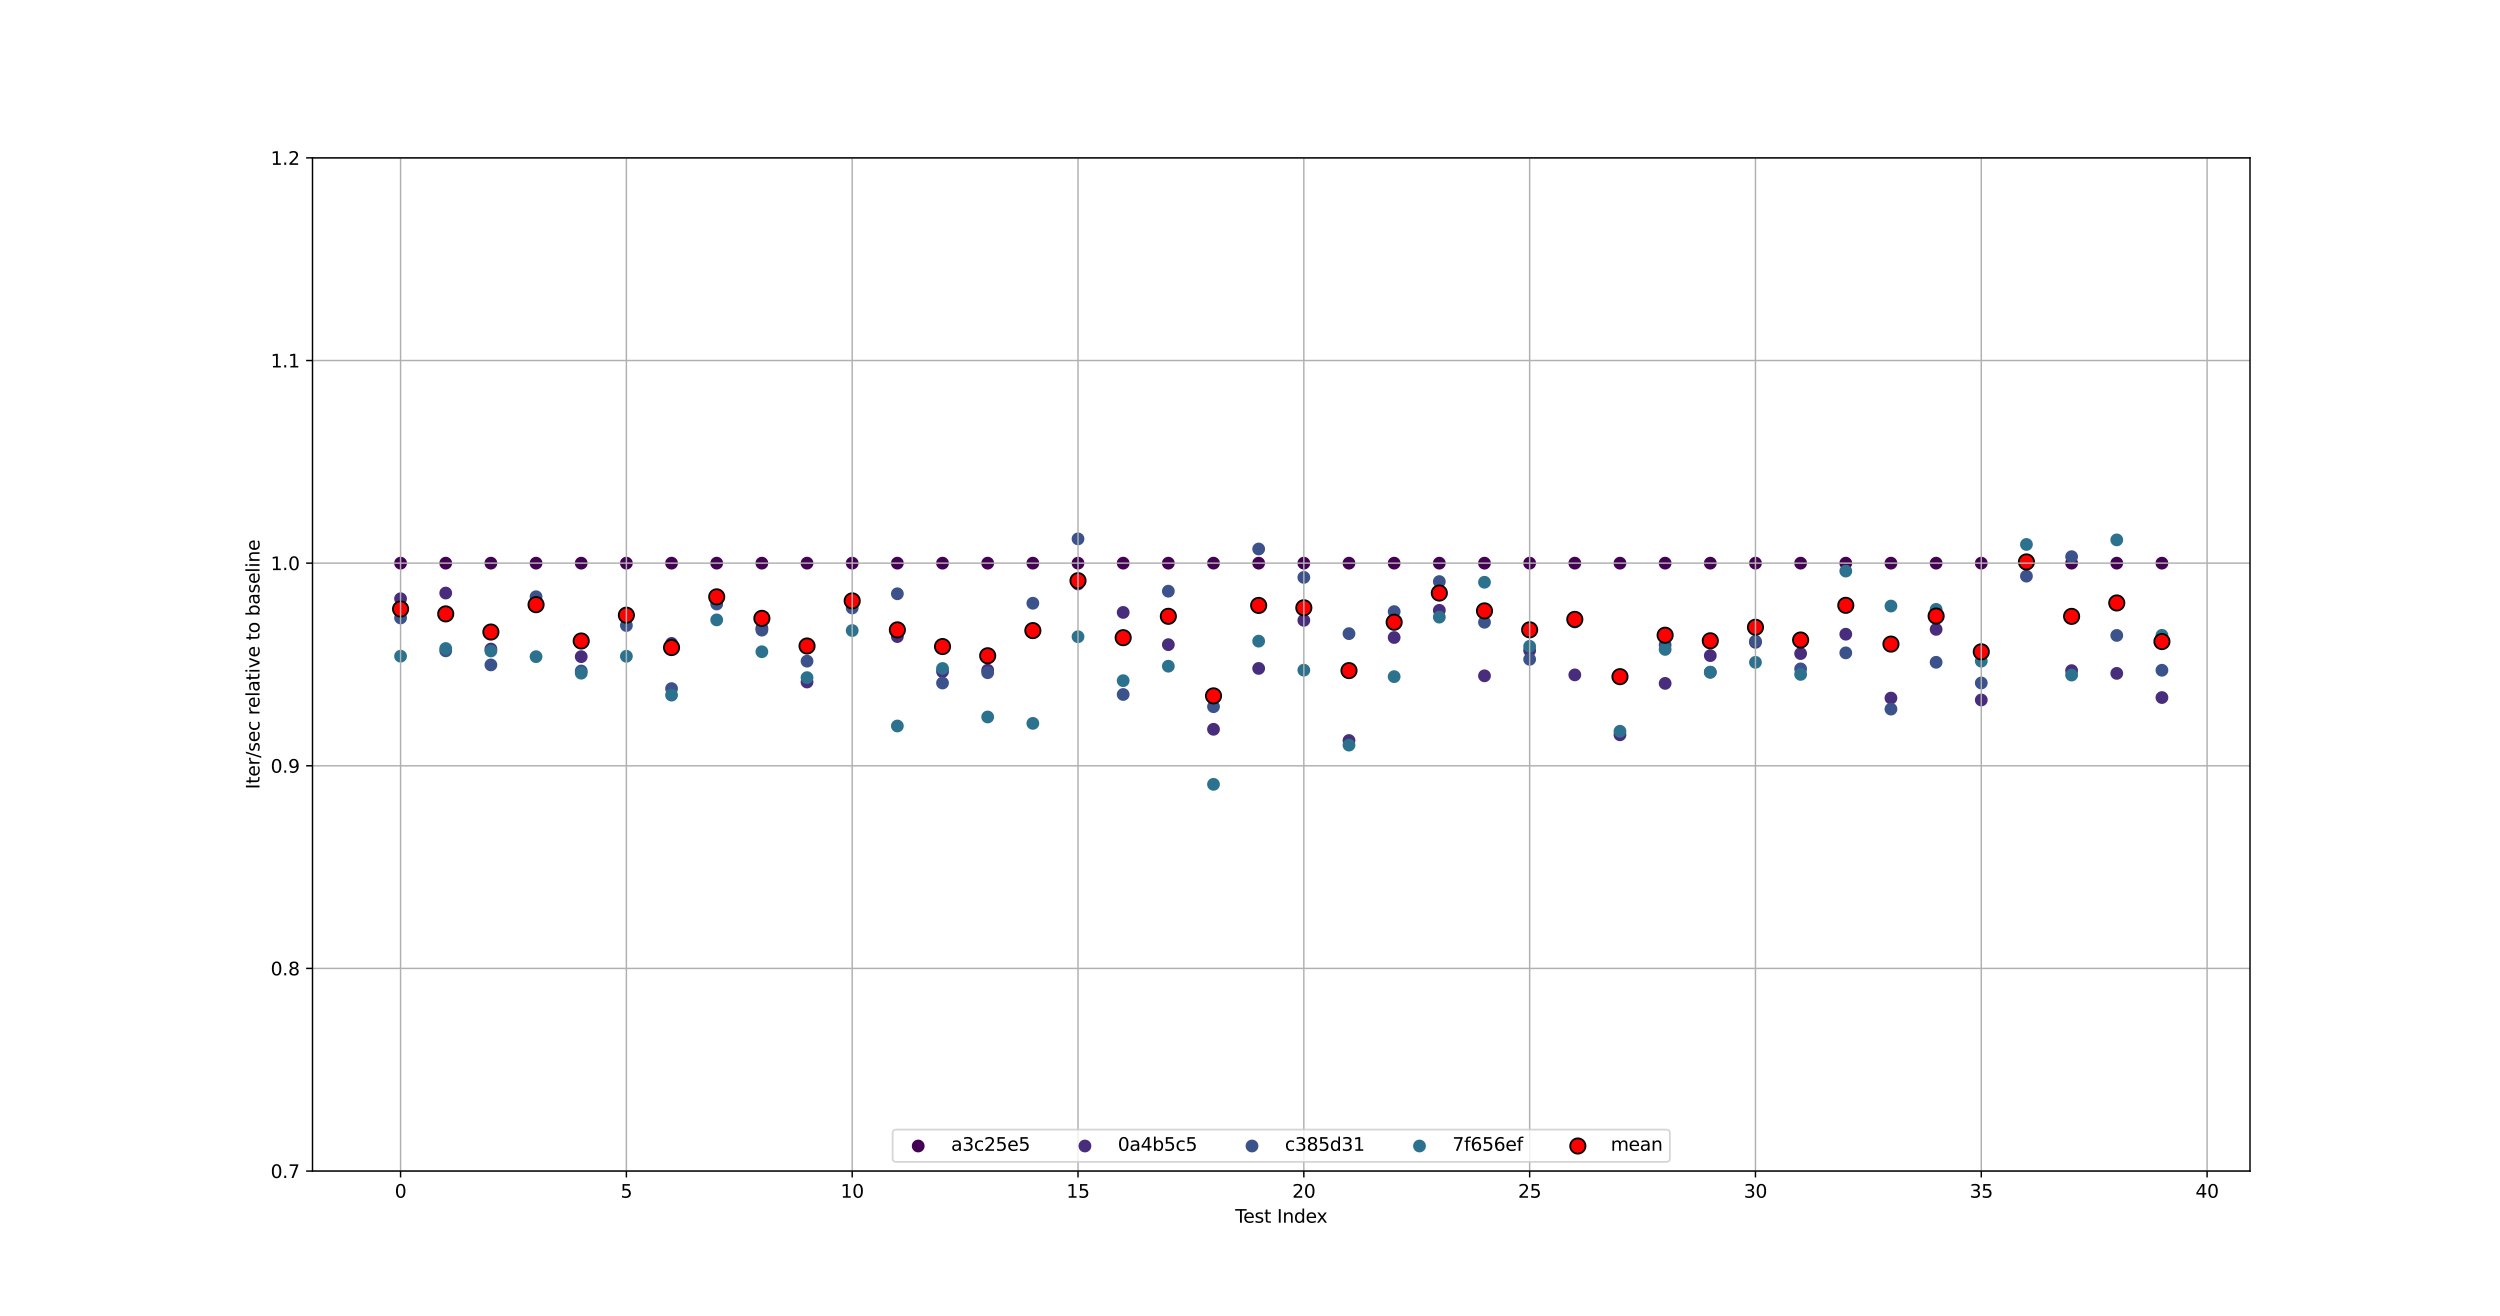 <?xml version="1.0" encoding="utf-8" standalone="no"?>
<!DOCTYPE svg PUBLIC "-//W3C//DTD SVG 1.1//EN"
  "http://www.w3.org/Graphics/SVG/1.1/DTD/svg11.dtd">
<svg xmlns:xlink="http://www.w3.org/1999/xlink" width="1368pt" height="720pt" viewBox="0 0 1368 720" xmlns="http://www.w3.org/2000/svg" version="1.1">
 <defs>
  <style type="text/css">*{stroke-linejoin: round; stroke-linecap: butt}</style>
 </defs>
 <g id="figure_1">
  <g id="patch_1">
   <path d="M 0 720 
L 1368 720 
L 1368 0 
L 0 0 
z
" style="fill: #ffffff"/>
  </g>
  <g id="axes_1">
   <g id="patch_2">
    <path d="M 171 640.8 
L 1231.2 640.8 
L 1231.2 86.4 
L 171 86.4 
z
" style="fill: #ffffff"/>
   </g>
   <g id="PathCollection_1">
    <defs>
     <path id="m6661a05d47" d="M 0 3 
C 0.796 3 1.559 2.684 2.121 2.121 
C 2.684 1.559 3 0.796 3 0 
C 3 -0.796 2.684 -1.559 2.121 -2.121 
C 1.559 -2.684 0.796 -3 0 -3 
C -0.796 -3 -1.559 -2.684 -2.121 -2.121 
C -2.684 -1.559 -3 -0.796 -3 0 
C -3 0.796 -2.684 1.559 -2.121 2.121 
C -1.559 2.684 -0.796 3 0 3 
z
" style="stroke: #440154"/>
    </defs>
    <g clip-path="url(#pf3839e6e7e)">
     <use xlink:href="#m6661a05d47" x="219.191" y="308.16" style="fill: #440154; stroke: #440154"/>
    </g>
   </g>
   <g id="PathCollection_2">
    <defs>
     <path id="md4852fca76" d="M 0 3 
C 0.796 3 1.559 2.684 2.121 2.121 
C 2.684 1.559 3 0.796 3 0 
C 3 -0.796 2.684 -1.559 2.121 -2.121 
C 1.559 -2.684 0.796 -3 0 -3 
C -0.796 -3 -1.559 -2.684 -2.121 -2.121 
C -2.684 -1.559 -3 -0.796 -3 0 
C -3 0.796 -2.684 1.559 -2.121 2.121 
C -1.559 2.684 -0.796 3 0 3 
z
" style="stroke: #472d7b"/>
    </defs>
    <g clip-path="url(#pf3839e6e7e)">
     <use xlink:href="#md4852fca76" x="219.191" y="327.631" style="fill: #472d7b; stroke: #472d7b"/>
    </g>
   </g>
   <g id="PathCollection_3">
    <defs>
     <path id="m28f5167db2" d="M 0 3 
C 0.796 3 1.559 2.684 2.121 2.121 
C 2.684 1.559 3 0.796 3 0 
C 3 -0.796 2.684 -1.559 2.121 -2.121 
C 1.559 -2.684 0.796 -3 0 -3 
C -0.796 -3 -1.559 -2.684 -2.121 -2.121 
C -2.684 -1.559 -3 -0.796 -3 0 
C -3 0.796 -2.684 1.559 -2.121 2.121 
C -1.559 2.684 -0.796 3 0 3 
z
" style="stroke: #3b528b"/>
    </defs>
    <g clip-path="url(#pf3839e6e7e)">
     <use xlink:href="#m28f5167db2" x="219.191" y="338.146" style="fill: #3b528b; stroke: #3b528b"/>
    </g>
   </g>
   <g id="PathCollection_4">
    <defs>
     <path id="mab47b4e323" d="M 0 3 
C 0.796 3 1.559 2.684 2.121 2.121 
C 2.684 1.559 3 0.796 3 0 
C 3 -0.796 2.684 -1.559 2.121 -2.121 
C 1.559 -2.684 0.796 -3 0 -3 
C -0.796 -3 -1.559 -2.684 -2.121 -2.121 
C -2.684 -1.559 -3 -0.796 -3 0 
C -3 0.796 -2.684 1.559 -2.121 2.121 
C -1.559 2.684 -0.796 3 0 3 
z
" style="stroke: #2c728e"/>
    </defs>
    <g clip-path="url(#pf3839e6e7e)">
     <use xlink:href="#mab47b4e323" x="219.191" y="359.071" style="fill: #2c728e; stroke: #2c728e"/>
    </g>
   </g>
   <g id="PathCollection_5">
    <defs>
     <path id="m27139e79e7" d="M 0 4.183 
C 1.109 4.183 2.174 3.743 2.958 2.958 
C 3.743 2.174 4.183 1.109 4.183 0 
C 4.183 -1.109 3.743 -2.174 2.958 -2.958 
C 2.174 -3.743 1.109 -4.183 0 -4.183 
C -1.109 -4.183 -2.174 -3.743 -2.958 -2.958 
C -3.743 -2.174 -4.183 -1.109 -4.183 0 
C -4.183 1.109 -3.743 2.174 -2.958 2.958 
C -2.174 3.743 -1.109 4.183 0 4.183 
z
" style="stroke: #000000"/>
    </defs>
    <g clip-path="url(#pf3839e6e7e)">
     <use xlink:href="#m27139e79e7" x="219.191" y="333.252" style="fill: #ff0000; stroke: #000000"/>
    </g>
   </g>
   <g id="PathCollection_6">
    <g clip-path="url(#pf3839e6e7e)">
     <use xlink:href="#m6661a05d47" x="243.904" y="308.16" style="fill: #440154; stroke: #440154"/>
    </g>
   </g>
   <g id="PathCollection_7">
    <g clip-path="url(#pf3839e6e7e)">
     <use xlink:href="#md4852fca76" x="243.904" y="324.518" style="fill: #472d7b; stroke: #472d7b"/>
    </g>
   </g>
   <g id="PathCollection_8">
    <g clip-path="url(#pf3839e6e7e)">
     <use xlink:href="#m28f5167db2" x="243.904" y="356.144" style="fill: #3b528b; stroke: #3b528b"/>
    </g>
   </g>
   <g id="PathCollection_9">
    <g clip-path="url(#pf3839e6e7e)">
     <use xlink:href="#mab47b4e323" x="243.904" y="354.864" style="fill: #2c728e; stroke: #2c728e"/>
    </g>
   </g>
   <g id="PathCollection_10">
    <g clip-path="url(#pf3839e6e7e)">
     <use xlink:href="#m27139e79e7" x="243.904" y="335.921" style="fill: #ff0000; stroke: #000000"/>
    </g>
   </g>
   <g id="PathCollection_11">
    <g clip-path="url(#pf3839e6e7e)">
     <use xlink:href="#m6661a05d47" x="268.617" y="308.16" style="fill: #440154; stroke: #440154"/>
    </g>
   </g>
   <g id="PathCollection_12">
    <g clip-path="url(#pf3839e6e7e)">
     <use xlink:href="#md4852fca76" x="268.617" y="355.158" style="fill: #472d7b; stroke: #472d7b"/>
    </g>
   </g>
   <g id="PathCollection_13">
    <g clip-path="url(#pf3839e6e7e)">
     <use xlink:href="#m28f5167db2" x="268.617" y="363.835" style="fill: #3b528b; stroke: #3b528b"/>
    </g>
   </g>
   <g id="PathCollection_14">
    <g clip-path="url(#pf3839e6e7e)">
     <use xlink:href="#mab47b4e323" x="268.617" y="356.225" style="fill: #2c728e; stroke: #2c728e"/>
    </g>
   </g>
   <g id="PathCollection_15">
    <g clip-path="url(#pf3839e6e7e)">
     <use xlink:href="#m27139e79e7" x="268.617" y="345.844" style="fill: #ff0000; stroke: #000000"/>
    </g>
   </g>
   <g id="PathCollection_16">
    <g clip-path="url(#pf3839e6e7e)">
     <use xlink:href="#m6661a05d47" x="293.331" y="308.16" style="fill: #440154; stroke: #440154"/>
    </g>
   </g>
   <g id="PathCollection_17">
    <g clip-path="url(#pf3839e6e7e)">
     <use xlink:href="#md4852fca76" x="293.331" y="329.508" style="fill: #472d7b; stroke: #472d7b"/>
    </g>
   </g>
   <g id="PathCollection_18">
    <g clip-path="url(#pf3839e6e7e)">
     <use xlink:href="#m28f5167db2" x="293.331" y="326.53" style="fill: #3b528b; stroke: #3b528b"/>
    </g>
   </g>
   <g id="PathCollection_19">
    <g clip-path="url(#pf3839e6e7e)">
     <use xlink:href="#mab47b4e323" x="293.331" y="359.324" style="fill: #2c728e; stroke: #2c728e"/>
    </g>
   </g>
   <g id="PathCollection_20">
    <g clip-path="url(#pf3839e6e7e)">
     <use xlink:href="#m27139e79e7" x="293.331" y="330.88" style="fill: #ff0000; stroke: #000000"/>
    </g>
   </g>
   <g id="PathCollection_21">
    <g clip-path="url(#pf3839e6e7e)">
     <use xlink:href="#m6661a05d47" x="318.044" y="308.16" style="fill: #440154; stroke: #440154"/>
    </g>
   </g>
   <g id="PathCollection_22">
    <g clip-path="url(#pf3839e6e7e)">
     <use xlink:href="#md4852fca76" x="318.044" y="359.321" style="fill: #472d7b; stroke: #472d7b"/>
    </g>
   </g>
   <g id="PathCollection_23">
    <g clip-path="url(#pf3839e6e7e)">
     <use xlink:href="#m28f5167db2" x="318.044" y="367.163" style="fill: #3b528b; stroke: #3b528b"/>
    </g>
   </g>
   <g id="PathCollection_24">
    <g clip-path="url(#pf3839e6e7e)">
     <use xlink:href="#mab47b4e323" x="318.044" y="368.364" style="fill: #2c728e; stroke: #2c728e"/>
    </g>
   </g>
   <g id="PathCollection_25">
    <g clip-path="url(#pf3839e6e7e)">
     <use xlink:href="#m27139e79e7" x="318.044" y="350.752" style="fill: #ff0000; stroke: #000000"/>
    </g>
   </g>
   <g id="PathCollection_26">
    <g clip-path="url(#pf3839e6e7e)">
     <use xlink:href="#m6661a05d47" x="342.757" y="308.16" style="fill: #440154; stroke: #440154"/>
    </g>
   </g>
   <g id="PathCollection_27">
    <g clip-path="url(#pf3839e6e7e)">
     <use xlink:href="#md4852fca76" x="342.757" y="336.953" style="fill: #472d7b; stroke: #472d7b"/>
    </g>
   </g>
   <g id="PathCollection_28">
    <g clip-path="url(#pf3839e6e7e)">
     <use xlink:href="#m28f5167db2" x="342.757" y="342.282" style="fill: #3b528b; stroke: #3b528b"/>
    </g>
   </g>
   <g id="PathCollection_29">
    <g clip-path="url(#pf3839e6e7e)">
     <use xlink:href="#mab47b4e323" x="342.757" y="359.111" style="fill: #2c728e; stroke: #2c728e"/>
    </g>
   </g>
   <g id="PathCollection_30">
    <g clip-path="url(#pf3839e6e7e)">
     <use xlink:href="#m27139e79e7" x="342.757" y="336.626" style="fill: #ff0000; stroke: #000000"/>
    </g>
   </g>
   <g id="PathCollection_31">
    <g clip-path="url(#pf3839e6e7e)">
     <use xlink:href="#m6661a05d47" x="367.471" y="308.16" style="fill: #440154; stroke: #440154"/>
    </g>
   </g>
   <g id="PathCollection_32">
    <g clip-path="url(#pf3839e6e7e)">
     <use xlink:href="#md4852fca76" x="367.471" y="352.074" style="fill: #472d7b; stroke: #472d7b"/>
    </g>
   </g>
   <g id="PathCollection_33">
    <g clip-path="url(#pf3839e6e7e)">
     <use xlink:href="#m28f5167db2" x="367.471" y="376.796" style="fill: #3b528b; stroke: #3b528b"/>
    </g>
   </g>
   <g id="PathCollection_34">
    <g clip-path="url(#pf3839e6e7e)">
     <use xlink:href="#mab47b4e323" x="367.471" y="380.367" style="fill: #2c728e; stroke: #2c728e"/>
    </g>
   </g>
   <g id="PathCollection_35">
    <g clip-path="url(#pf3839e6e7e)">
     <use xlink:href="#m27139e79e7" x="367.471" y="354.349" style="fill: #ff0000; stroke: #000000"/>
    </g>
   </g>
   <g id="PathCollection_36">
    <g clip-path="url(#pf3839e6e7e)">
     <use xlink:href="#m6661a05d47" x="392.184" y="308.16" style="fill: #440154; stroke: #440154"/>
    </g>
   </g>
   <g id="PathCollection_37">
    <g clip-path="url(#pf3839e6e7e)">
     <use xlink:href="#md4852fca76" x="392.184" y="328.508" style="fill: #472d7b; stroke: #472d7b"/>
    </g>
   </g>
   <g id="PathCollection_38">
    <g clip-path="url(#pf3839e6e7e)">
     <use xlink:href="#m28f5167db2" x="392.184" y="330.516" style="fill: #3b528b; stroke: #3b528b"/>
    </g>
   </g>
   <g id="PathCollection_39">
    <g clip-path="url(#pf3839e6e7e)">
     <use xlink:href="#mab47b4e323" x="392.184" y="339.202" style="fill: #2c728e; stroke: #2c728e"/>
    </g>
   </g>
   <g id="PathCollection_40">
    <g clip-path="url(#pf3839e6e7e)">
     <use xlink:href="#m27139e79e7" x="392.184" y="326.597" style="fill: #ff0000; stroke: #000000"/>
    </g>
   </g>
   <g id="PathCollection_41">
    <g clip-path="url(#pf3839e6e7e)">
     <use xlink:href="#m6661a05d47" x="416.897" y="308.16" style="fill: #440154; stroke: #440154"/>
    </g>
   </g>
   <g id="PathCollection_42">
    <g clip-path="url(#pf3839e6e7e)">
     <use xlink:href="#md4852fca76" x="416.897" y="343.837" style="fill: #472d7b; stroke: #472d7b"/>
    </g>
   </g>
   <g id="PathCollection_43">
    <g clip-path="url(#pf3839e6e7e)">
     <use xlink:href="#m28f5167db2" x="416.897" y="344.821" style="fill: #3b528b; stroke: #3b528b"/>
    </g>
   </g>
   <g id="PathCollection_44">
    <g clip-path="url(#pf3839e6e7e)">
     <use xlink:href="#mab47b4e323" x="416.897" y="356.629" style="fill: #2c728e; stroke: #2c728e"/>
    </g>
   </g>
   <g id="PathCollection_45">
    <g clip-path="url(#pf3839e6e7e)">
     <use xlink:href="#m27139e79e7" x="416.897" y="338.362" style="fill: #ff0000; stroke: #000000"/>
    </g>
   </g>
   <g id="PathCollection_46">
    <g clip-path="url(#pf3839e6e7e)">
     <use xlink:href="#m6661a05d47" x="441.61" y="308.16" style="fill: #440154; stroke: #440154"/>
    </g>
   </g>
   <g id="PathCollection_47">
    <g clip-path="url(#pf3839e6e7e)">
     <use xlink:href="#md4852fca76" x="441.61" y="373.201" style="fill: #472d7b; stroke: #472d7b"/>
    </g>
   </g>
   <g id="PathCollection_48">
    <g clip-path="url(#pf3839e6e7e)">
     <use xlink:href="#m28f5167db2" x="441.61" y="361.795" style="fill: #3b528b; stroke: #3b528b"/>
    </g>
   </g>
   <g id="PathCollection_49">
    <g clip-path="url(#pf3839e6e7e)">
     <use xlink:href="#mab47b4e323" x="441.61" y="370.8" style="fill: #2c728e; stroke: #2c728e"/>
    </g>
   </g>
   <g id="PathCollection_50">
    <g clip-path="url(#pf3839e6e7e)">
     <use xlink:href="#m27139e79e7" x="441.61" y="353.489" style="fill: #ff0000; stroke: #000000"/>
    </g>
   </g>
   <g id="PathCollection_51">
    <g clip-path="url(#pf3839e6e7e)">
     <use xlink:href="#m6661a05d47" x="466.324" y="308.16" style="fill: #440154; stroke: #440154"/>
    </g>
   </g>
   <g id="PathCollection_52">
    <g clip-path="url(#pf3839e6e7e)">
     <use xlink:href="#md4852fca76" x="466.324" y="329.308" style="fill: #472d7b; stroke: #472d7b"/>
    </g>
   </g>
   <g id="PathCollection_53">
    <g clip-path="url(#pf3839e6e7e)">
     <use xlink:href="#m28f5167db2" x="466.324" y="332.69" style="fill: #3b528b; stroke: #3b528b"/>
    </g>
   </g>
   <g id="PathCollection_54">
    <g clip-path="url(#pf3839e6e7e)">
     <use xlink:href="#mab47b4e323" x="466.324" y="345.031" style="fill: #2c728e; stroke: #2c728e"/>
    </g>
   </g>
   <g id="PathCollection_55">
    <g clip-path="url(#pf3839e6e7e)">
     <use xlink:href="#m27139e79e7" x="466.324" y="328.797" style="fill: #ff0000; stroke: #000000"/>
    </g>
   </g>
   <g id="PathCollection_56">
    <g clip-path="url(#pf3839e6e7e)">
     <use xlink:href="#m6661a05d47" x="491.037" y="308.16" style="fill: #440154; stroke: #440154"/>
    </g>
   </g>
   <g id="PathCollection_57">
    <g clip-path="url(#pf3839e6e7e)">
     <use xlink:href="#md4852fca76" x="491.037" y="348.338" style="fill: #472d7b; stroke: #472d7b"/>
    </g>
   </g>
   <g id="PathCollection_58">
    <g clip-path="url(#pf3839e6e7e)">
     <use xlink:href="#m28f5167db2" x="491.037" y="324.912" style="fill: #3b528b; stroke: #3b528b"/>
    </g>
   </g>
   <g id="PathCollection_59">
    <g clip-path="url(#pf3839e6e7e)">
     <use xlink:href="#mab47b4e323" x="491.037" y="397.262" style="fill: #2c728e; stroke: #2c728e"/>
    </g>
   </g>
   <g id="PathCollection_60">
    <g clip-path="url(#pf3839e6e7e)">
     <use xlink:href="#m27139e79e7" x="491.037" y="344.668" style="fill: #ff0000; stroke: #000000"/>
    </g>
   </g>
   <g id="PathCollection_61">
    <g clip-path="url(#pf3839e6e7e)">
     <use xlink:href="#m6661a05d47" x="515.75" y="308.16" style="fill: #440154; stroke: #440154"/>
    </g>
   </g>
   <g id="PathCollection_62">
    <g clip-path="url(#pf3839e6e7e)">
     <use xlink:href="#md4852fca76" x="515.75" y="367.482" style="fill: #472d7b; stroke: #472d7b"/>
    </g>
   </g>
   <g id="PathCollection_63">
    <g clip-path="url(#pf3839e6e7e)">
     <use xlink:href="#m28f5167db2" x="515.75" y="373.748" style="fill: #3b528b; stroke: #3b528b"/>
    </g>
   </g>
   <g id="PathCollection_64">
    <g clip-path="url(#pf3839e6e7e)">
     <use xlink:href="#mab47b4e323" x="515.75" y="365.788" style="fill: #2c728e; stroke: #2c728e"/>
    </g>
   </g>
   <g id="PathCollection_65">
    <g clip-path="url(#pf3839e6e7e)">
     <use xlink:href="#m27139e79e7" x="515.75" y="353.795" style="fill: #ff0000; stroke: #000000"/>
    </g>
   </g>
   <g id="PathCollection_66">
    <g clip-path="url(#pf3839e6e7e)">
     <use xlink:href="#m6661a05d47" x="540.464" y="308.16" style="fill: #440154; stroke: #440154"/>
    </g>
   </g>
   <g id="PathCollection_67">
    <g clip-path="url(#pf3839e6e7e)">
     <use xlink:href="#md4852fca76" x="540.464" y="366.73" style="fill: #472d7b; stroke: #472d7b"/>
    </g>
   </g>
   <g id="PathCollection_68">
    <g clip-path="url(#pf3839e6e7e)">
     <use xlink:href="#m28f5167db2" x="540.464" y="368.109" style="fill: #3b528b; stroke: #3b528b"/>
    </g>
   </g>
   <g id="PathCollection_69">
    <g clip-path="url(#pf3839e6e7e)">
     <use xlink:href="#mab47b4e323" x="540.464" y="392.329" style="fill: #2c728e; stroke: #2c728e"/>
    </g>
   </g>
   <g id="PathCollection_70">
    <g clip-path="url(#pf3839e6e7e)">
     <use xlink:href="#m27139e79e7" x="540.464" y="358.832" style="fill: #ff0000; stroke: #000000"/>
    </g>
   </g>
   <g id="PathCollection_71">
    <g clip-path="url(#pf3839e6e7e)">
     <use xlink:href="#m6661a05d47" x="565.177" y="308.16" style="fill: #440154; stroke: #440154"/>
    </g>
   </g>
   <g id="PathCollection_72">
    <g clip-path="url(#pf3839e6e7e)">
     <use xlink:href="#md4852fca76" x="565.177" y="346.145" style="fill: #472d7b; stroke: #472d7b"/>
    </g>
   </g>
   <g id="PathCollection_73">
    <g clip-path="url(#pf3839e6e7e)">
     <use xlink:href="#m28f5167db2" x="565.177" y="330.088" style="fill: #3b528b; stroke: #3b528b"/>
    </g>
   </g>
   <g id="PathCollection_74">
    <g clip-path="url(#pf3839e6e7e)">
     <use xlink:href="#mab47b4e323" x="565.177" y="395.83" style="fill: #2c728e; stroke: #2c728e"/>
    </g>
   </g>
   <g id="PathCollection_75">
    <g clip-path="url(#pf3839e6e7e)">
     <use xlink:href="#m27139e79e7" x="565.177" y="345.056" style="fill: #ff0000; stroke: #000000"/>
    </g>
   </g>
   <g id="PathCollection_76">
    <g clip-path="url(#pf3839e6e7e)">
     <use xlink:href="#m6661a05d47" x="589.89" y="308.16" style="fill: #440154; stroke: #440154"/>
    </g>
   </g>
   <g id="PathCollection_77">
    <g clip-path="url(#pf3839e6e7e)">
     <use xlink:href="#md4852fca76" x="589.89" y="319.575" style="fill: #472d7b; stroke: #472d7b"/>
    </g>
   </g>
   <g id="PathCollection_78">
    <g clip-path="url(#pf3839e6e7e)">
     <use xlink:href="#m28f5167db2" x="589.89" y="294.875" style="fill: #3b528b; stroke: #3b528b"/>
    </g>
   </g>
   <g id="PathCollection_79">
    <g clip-path="url(#pf3839e6e7e)">
     <use xlink:href="#mab47b4e323" x="589.89" y="348.408" style="fill: #2c728e; stroke: #2c728e"/>
    </g>
   </g>
   <g id="PathCollection_80">
    <g clip-path="url(#pf3839e6e7e)">
     <use xlink:href="#m27139e79e7" x="589.89" y="317.755" style="fill: #ff0000; stroke: #000000"/>
    </g>
   </g>
   <g id="PathCollection_81">
    <g clip-path="url(#pf3839e6e7e)">
     <use xlink:href="#m6661a05d47" x="614.603" y="308.16" style="fill: #440154; stroke: #440154"/>
    </g>
   </g>
   <g id="PathCollection_82">
    <g clip-path="url(#pf3839e6e7e)">
     <use xlink:href="#md4852fca76" x="614.603" y="335.116" style="fill: #472d7b; stroke: #472d7b"/>
    </g>
   </g>
   <g id="PathCollection_83">
    <g clip-path="url(#pf3839e6e7e)">
     <use xlink:href="#m28f5167db2" x="614.603" y="380.02" style="fill: #3b528b; stroke: #3b528b"/>
    </g>
   </g>
   <g id="PathCollection_84">
    <g clip-path="url(#pf3839e6e7e)">
     <use xlink:href="#mab47b4e323" x="614.603" y="372.462" style="fill: #2c728e; stroke: #2c728e"/>
    </g>
   </g>
   <g id="PathCollection_85">
    <g clip-path="url(#pf3839e6e7e)">
     <use xlink:href="#m27139e79e7" x="614.603" y="348.939" style="fill: #ff0000; stroke: #000000"/>
    </g>
   </g>
   <g id="PathCollection_86">
    <g clip-path="url(#pf3839e6e7e)">
     <use xlink:href="#m6661a05d47" x="639.317" y="308.16" style="fill: #440154; stroke: #440154"/>
    </g>
   </g>
   <g id="PathCollection_87">
    <g clip-path="url(#pf3839e6e7e)">
     <use xlink:href="#md4852fca76" x="639.317" y="352.756" style="fill: #472d7b; stroke: #472d7b"/>
    </g>
   </g>
   <g id="PathCollection_88">
    <g clip-path="url(#pf3839e6e7e)">
     <use xlink:href="#m28f5167db2" x="639.317" y="323.492" style="fill: #3b528b; stroke: #3b528b"/>
    </g>
   </g>
   <g id="PathCollection_89">
    <g clip-path="url(#pf3839e6e7e)">
     <use xlink:href="#mab47b4e323" x="639.317" y="364.547" style="fill: #2c728e; stroke: #2c728e"/>
    </g>
   </g>
   <g id="PathCollection_90">
    <g clip-path="url(#pf3839e6e7e)">
     <use xlink:href="#m27139e79e7" x="639.317" y="337.239" style="fill: #ff0000; stroke: #000000"/>
    </g>
   </g>
   <g id="PathCollection_91">
    <g clip-path="url(#pf3839e6e7e)">
     <use xlink:href="#m6661a05d47" x="664.03" y="308.16" style="fill: #440154; stroke: #440154"/>
    </g>
   </g>
   <g id="PathCollection_92">
    <g clip-path="url(#pf3839e6e7e)">
     <use xlink:href="#md4852fca76" x="664.03" y="399.068" style="fill: #472d7b; stroke: #472d7b"/>
    </g>
   </g>
   <g id="PathCollection_93">
    <g clip-path="url(#pf3839e6e7e)">
     <use xlink:href="#m28f5167db2" x="664.03" y="386.708" style="fill: #3b528b; stroke: #3b528b"/>
    </g>
   </g>
   <g id="PathCollection_94">
    <g clip-path="url(#pf3839e6e7e)">
     <use xlink:href="#mab47b4e323" x="664.03" y="429.189" style="fill: #2c728e; stroke: #2c728e"/>
    </g>
   </g>
   <g id="PathCollection_95">
    <g clip-path="url(#pf3839e6e7e)">
     <use xlink:href="#m27139e79e7" x="664.03" y="380.781" style="fill: #ff0000; stroke: #000000"/>
    </g>
   </g>
   <g id="PathCollection_96">
    <g clip-path="url(#pf3839e6e7e)">
     <use xlink:href="#m6661a05d47" x="688.743" y="308.16" style="fill: #440154; stroke: #440154"/>
    </g>
   </g>
   <g id="PathCollection_97">
    <g clip-path="url(#pf3839e6e7e)">
     <use xlink:href="#md4852fca76" x="688.743" y="365.761" style="fill: #472d7b; stroke: #472d7b"/>
    </g>
   </g>
   <g id="PathCollection_98">
    <g clip-path="url(#pf3839e6e7e)">
     <use xlink:href="#m28f5167db2" x="688.743" y="300.416" style="fill: #3b528b; stroke: #3b528b"/>
    </g>
   </g>
   <g id="PathCollection_99">
    <g clip-path="url(#pf3839e6e7e)">
     <use xlink:href="#mab47b4e323" x="688.743" y="350.836" style="fill: #2c728e; stroke: #2c728e"/>
    </g>
   </g>
   <g id="PathCollection_100">
    <g clip-path="url(#pf3839e6e7e)">
     <use xlink:href="#m27139e79e7" x="688.743" y="331.294" style="fill: #ff0000; stroke: #000000"/>
    </g>
   </g>
   <g id="PathCollection_101">
    <g clip-path="url(#pf3839e6e7e)">
     <use xlink:href="#m6661a05d47" x="713.457" y="308.16" style="fill: #440154; stroke: #440154"/>
    </g>
   </g>
   <g id="PathCollection_102">
    <g clip-path="url(#pf3839e6e7e)">
     <use xlink:href="#md4852fca76" x="713.457" y="339.451" style="fill: #472d7b; stroke: #472d7b"/>
    </g>
   </g>
   <g id="PathCollection_103">
    <g clip-path="url(#pf3839e6e7e)">
     <use xlink:href="#m28f5167db2" x="713.457" y="315.951" style="fill: #3b528b; stroke: #3b528b"/>
    </g>
   </g>
   <g id="PathCollection_104">
    <g clip-path="url(#pf3839e6e7e)">
     <use xlink:href="#mab47b4e323" x="713.457" y="366.712" style="fill: #2c728e; stroke: #2c728e"/>
    </g>
   </g>
   <g id="PathCollection_105">
    <g clip-path="url(#pf3839e6e7e)">
     <use xlink:href="#m27139e79e7" x="713.457" y="332.569" style="fill: #ff0000; stroke: #000000"/>
    </g>
   </g>
   <g id="PathCollection_106">
    <g clip-path="url(#pf3839e6e7e)">
     <use xlink:href="#m6661a05d47" x="738.17" y="308.16" style="fill: #440154; stroke: #440154"/>
    </g>
   </g>
   <g id="PathCollection_107">
    <g clip-path="url(#pf3839e6e7e)">
     <use xlink:href="#md4852fca76" x="738.17" y="405.208" style="fill: #472d7b; stroke: #472d7b"/>
    </g>
   </g>
   <g id="PathCollection_108">
    <g clip-path="url(#pf3839e6e7e)">
     <use xlink:href="#m28f5167db2" x="738.17" y="346.725" style="fill: #3b528b; stroke: #3b528b"/>
    </g>
   </g>
   <g id="PathCollection_109">
    <g clip-path="url(#pf3839e6e7e)">
     <use xlink:href="#mab47b4e323" x="738.17" y="407.727" style="fill: #2c728e; stroke: #2c728e"/>
    </g>
   </g>
   <g id="PathCollection_110">
    <g clip-path="url(#pf3839e6e7e)">
     <use xlink:href="#m27139e79e7" x="738.17" y="366.955" style="fill: #ff0000; stroke: #000000"/>
    </g>
   </g>
   <g id="PathCollection_111">
    <g clip-path="url(#pf3839e6e7e)">
     <use xlink:href="#m6661a05d47" x="762.883" y="308.16" style="fill: #440154; stroke: #440154"/>
    </g>
   </g>
   <g id="PathCollection_112">
    <g clip-path="url(#pf3839e6e7e)">
     <use xlink:href="#md4852fca76" x="762.883" y="348.845" style="fill: #472d7b; stroke: #472d7b"/>
    </g>
   </g>
   <g id="PathCollection_113">
    <g clip-path="url(#pf3839e6e7e)">
     <use xlink:href="#m28f5167db2" x="762.883" y="334.665" style="fill: #3b528b; stroke: #3b528b"/>
    </g>
   </g>
   <g id="PathCollection_114">
    <g clip-path="url(#pf3839e6e7e)">
     <use xlink:href="#mab47b4e323" x="762.883" y="370.256" style="fill: #2c728e; stroke: #2c728e"/>
    </g>
   </g>
   <g id="PathCollection_115">
    <g clip-path="url(#pf3839e6e7e)">
     <use xlink:href="#m27139e79e7" x="762.883" y="340.482" style="fill: #ff0000; stroke: #000000"/>
    </g>
   </g>
   <g id="PathCollection_116">
    <g clip-path="url(#pf3839e6e7e)">
     <use xlink:href="#m6661a05d47" x="787.597" y="308.16" style="fill: #440154; stroke: #440154"/>
    </g>
   </g>
   <g id="PathCollection_117">
    <g clip-path="url(#pf3839e6e7e)">
     <use xlink:href="#md4852fca76" x="787.597" y="333.974" style="fill: #472d7b; stroke: #472d7b"/>
    </g>
   </g>
   <g id="PathCollection_118">
    <g clip-path="url(#pf3839e6e7e)">
     <use xlink:href="#m28f5167db2" x="787.597" y="318.239" style="fill: #3b528b; stroke: #3b528b"/>
    </g>
   </g>
   <g id="PathCollection_119">
    <g clip-path="url(#pf3839e6e7e)">
     <use xlink:href="#mab47b4e323" x="787.597" y="337.698" style="fill: #2c728e; stroke: #2c728e"/>
    </g>
   </g>
   <g id="PathCollection_120">
    <g clip-path="url(#pf3839e6e7e)">
     <use xlink:href="#m27139e79e7" x="787.597" y="324.518" style="fill: #ff0000; stroke: #000000"/>
    </g>
   </g>
   <g id="PathCollection_121">
    <g clip-path="url(#pf3839e6e7e)">
     <use xlink:href="#m6661a05d47" x="812.31" y="308.16" style="fill: #440154; stroke: #440154"/>
    </g>
   </g>
   <g id="PathCollection_122">
    <g clip-path="url(#pf3839e6e7e)">
     <use xlink:href="#md4852fca76" x="812.31" y="369.808" style="fill: #472d7b; stroke: #472d7b"/>
    </g>
   </g>
   <g id="PathCollection_123">
    <g clip-path="url(#pf3839e6e7e)">
     <use xlink:href="#m28f5167db2" x="812.31" y="340.508" style="fill: #3b528b; stroke: #3b528b"/>
    </g>
   </g>
   <g id="PathCollection_124">
    <g clip-path="url(#pf3839e6e7e)">
     <use xlink:href="#mab47b4e323" x="812.31" y="318.609" style="fill: #2c728e; stroke: #2c728e"/>
    </g>
   </g>
   <g id="PathCollection_125">
    <g clip-path="url(#pf3839e6e7e)">
     <use xlink:href="#m27139e79e7" x="812.31" y="334.272" style="fill: #ff0000; stroke: #000000"/>
    </g>
   </g>
   <g id="PathCollection_126">
    <g clip-path="url(#pf3839e6e7e)">
     <use xlink:href="#m6661a05d47" x="837.023" y="308.16" style="fill: #440154; stroke: #440154"/>
    </g>
   </g>
   <g id="PathCollection_127">
    <g clip-path="url(#pf3839e6e7e)">
     <use xlink:href="#md4852fca76" x="837.023" y="355.947" style="fill: #472d7b; stroke: #472d7b"/>
    </g>
   </g>
   <g id="PathCollection_128">
    <g clip-path="url(#pf3839e6e7e)">
     <use xlink:href="#m28f5167db2" x="837.023" y="360.777" style="fill: #3b528b; stroke: #3b528b"/>
    </g>
   </g>
   <g id="PathCollection_129">
    <g clip-path="url(#pf3839e6e7e)">
     <use xlink:href="#mab47b4e323" x="837.023" y="353.672" style="fill: #2c728e; stroke: #2c728e"/>
    </g>
   </g>
   <g id="PathCollection_130">
    <g clip-path="url(#pf3839e6e7e)">
     <use xlink:href="#m27139e79e7" x="837.023" y="344.639" style="fill: #ff0000; stroke: #000000"/>
    </g>
   </g>
   <g id="PathCollection_131">
    <g clip-path="url(#pf3839e6e7e)">
     <use xlink:href="#m6661a05d47" x="861.736" y="308.16" style="fill: #440154; stroke: #440154"/>
    </g>
   </g>
   <g id="PathCollection_132">
    <g clip-path="url(#pf3839e6e7e)">
     <use xlink:href="#md4852fca76" x="861.736" y="369.292" style="fill: #472d7b; stroke: #472d7b"/>
    </g>
   </g>
   <g id="PathCollection_133">
    <g clip-path="url(#pf3839e6e7e)">
     <use xlink:href="#m28f5167db2" x="861.736" y="340.328" style="fill: #3b528b; stroke: #3b528b"/>
    </g>
   </g>
   <g id="PathCollection_134">
    <g clip-path="url(#pf3839e6e7e)">
     <use xlink:href="#mab47b4e323" x="861.736" y="337.922" style="fill: #2c728e; stroke: #2c728e"/>
    </g>
   </g>
   <g id="PathCollection_135">
    <g clip-path="url(#pf3839e6e7e)">
     <use xlink:href="#m27139e79e7" x="861.736" y="338.925" style="fill: #ff0000; stroke: #000000"/>
    </g>
   </g>
   <g id="PathCollection_136">
    <g clip-path="url(#pf3839e6e7e)">
     <use xlink:href="#m6661a05d47" x="886.45" y="308.16" style="fill: #440154; stroke: #440154"/>
    </g>
   </g>
   <g id="PathCollection_137">
    <g clip-path="url(#pf3839e6e7e)">
     <use xlink:href="#md4852fca76" x="886.45" y="402.084" style="fill: #472d7b; stroke: #472d7b"/>
    </g>
   </g>
   <g id="PathCollection_138">
    <g clip-path="url(#pf3839e6e7e)">
     <use xlink:href="#m28f5167db2" x="886.45" y="370.709" style="fill: #3b528b; stroke: #3b528b"/>
    </g>
   </g>
   <g id="PathCollection_139">
    <g clip-path="url(#pf3839e6e7e)">
     <use xlink:href="#mab47b4e323" x="886.45" y="400.144" style="fill: #2c728e; stroke: #2c728e"/>
    </g>
   </g>
   <g id="PathCollection_140">
    <g clip-path="url(#pf3839e6e7e)">
     <use xlink:href="#m27139e79e7" x="886.45" y="370.274" style="fill: #ff0000; stroke: #000000"/>
    </g>
   </g>
   <g id="PathCollection_141">
    <g clip-path="url(#pf3839e6e7e)">
     <use xlink:href="#m6661a05d47" x="911.163" y="308.16" style="fill: #440154; stroke: #440154"/>
    </g>
   </g>
   <g id="PathCollection_142">
    <g clip-path="url(#pf3839e6e7e)">
     <use xlink:href="#md4852fca76" x="911.163" y="373.945" style="fill: #472d7b; stroke: #472d7b"/>
    </g>
   </g>
   <g id="PathCollection_143">
    <g clip-path="url(#pf3839e6e7e)">
     <use xlink:href="#m28f5167db2" x="911.163" y="352.885" style="fill: #3b528b; stroke: #3b528b"/>
    </g>
   </g>
   <g id="PathCollection_144">
    <g clip-path="url(#pf3839e6e7e)">
     <use xlink:href="#mab47b4e323" x="911.163" y="355.357" style="fill: #2c728e; stroke: #2c728e"/>
    </g>
   </g>
   <g id="PathCollection_145">
    <g clip-path="url(#pf3839e6e7e)">
     <use xlink:href="#m27139e79e7" x="911.163" y="347.587" style="fill: #ff0000; stroke: #000000"/>
    </g>
   </g>
   <g id="PathCollection_146">
    <g clip-path="url(#pf3839e6e7e)">
     <use xlink:href="#m6661a05d47" x="935.876" y="308.16" style="fill: #440154; stroke: #440154"/>
    </g>
   </g>
   <g id="PathCollection_147">
    <g clip-path="url(#pf3839e6e7e)">
     <use xlink:href="#md4852fca76" x="935.876" y="358.758" style="fill: #472d7b; stroke: #472d7b"/>
    </g>
   </g>
   <g id="PathCollection_148">
    <g clip-path="url(#pf3839e6e7e)">
     <use xlink:href="#m28f5167db2" x="935.876" y="367.836" style="fill: #3b528b; stroke: #3b528b"/>
    </g>
   </g>
   <g id="PathCollection_149">
    <g clip-path="url(#pf3839e6e7e)">
     <use xlink:href="#mab47b4e323" x="935.876" y="367.83" style="fill: #2c728e; stroke: #2c728e"/>
    </g>
   </g>
   <g id="PathCollection_150">
    <g clip-path="url(#pf3839e6e7e)">
     <use xlink:href="#m27139e79e7" x="935.876" y="350.646" style="fill: #ff0000; stroke: #000000"/>
    </g>
   </g>
   <g id="PathCollection_151">
    <g clip-path="url(#pf3839e6e7e)">
     <use xlink:href="#m6661a05d47" x="960.59" y="308.16" style="fill: #440154; stroke: #440154"/>
    </g>
   </g>
   <g id="PathCollection_152">
    <g clip-path="url(#pf3839e6e7e)">
     <use xlink:href="#md4852fca76" x="960.59" y="351.473" style="fill: #472d7b; stroke: #472d7b"/>
    </g>
   </g>
   <g id="PathCollection_153">
    <g clip-path="url(#pf3839e6e7e)">
     <use xlink:href="#m28f5167db2" x="960.59" y="350.863" style="fill: #3b528b; stroke: #3b528b"/>
    </g>
   </g>
   <g id="PathCollection_154">
    <g clip-path="url(#pf3839e6e7e)">
     <use xlink:href="#mab47b4e323" x="960.59" y="362.426" style="fill: #2c728e; stroke: #2c728e"/>
    </g>
   </g>
   <g id="PathCollection_155">
    <g clip-path="url(#pf3839e6e7e)">
     <use xlink:href="#m27139e79e7" x="960.59" y="343.231" style="fill: #ff0000; stroke: #000000"/>
    </g>
   </g>
   <g id="PathCollection_156">
    <g clip-path="url(#pf3839e6e7e)">
     <use xlink:href="#m6661a05d47" x="985.303" y="308.16" style="fill: #440154; stroke: #440154"/>
    </g>
   </g>
   <g id="PathCollection_157">
    <g clip-path="url(#pf3839e6e7e)">
     <use xlink:href="#md4852fca76" x="985.303" y="357.635" style="fill: #472d7b; stroke: #472d7b"/>
    </g>
   </g>
   <g id="PathCollection_158">
    <g clip-path="url(#pf3839e6e7e)">
     <use xlink:href="#m28f5167db2" x="985.303" y="366.01" style="fill: #3b528b; stroke: #3b528b"/>
    </g>
   </g>
   <g id="PathCollection_159">
    <g clip-path="url(#pf3839e6e7e)">
     <use xlink:href="#mab47b4e323" x="985.303" y="369.041" style="fill: #2c728e; stroke: #2c728e"/>
    </g>
   </g>
   <g id="PathCollection_160">
    <g clip-path="url(#pf3839e6e7e)">
     <use xlink:href="#m27139e79e7" x="985.303" y="350.212" style="fill: #ff0000; stroke: #000000"/>
    </g>
   </g>
   <g id="PathCollection_161">
    <g clip-path="url(#pf3839e6e7e)">
     <use xlink:href="#m6661a05d47" x="1010.016" y="308.16" style="fill: #440154; stroke: #440154"/>
    </g>
   </g>
   <g id="PathCollection_162">
    <g clip-path="url(#pf3839e6e7e)">
     <use xlink:href="#md4852fca76" x="1010.016" y="347.037" style="fill: #472d7b; stroke: #472d7b"/>
    </g>
   </g>
   <g id="PathCollection_163">
    <g clip-path="url(#pf3839e6e7e)">
     <use xlink:href="#m28f5167db2" x="1010.016" y="357.249" style="fill: #3b528b; stroke: #3b528b"/>
    </g>
   </g>
   <g id="PathCollection_164">
    <g clip-path="url(#pf3839e6e7e)">
     <use xlink:href="#mab47b4e323" x="1010.016" y="312.495" style="fill: #2c728e; stroke: #2c728e"/>
    </g>
   </g>
   <g id="PathCollection_165">
    <g clip-path="url(#pf3839e6e7e)">
     <use xlink:href="#m27139e79e7" x="1010.016" y="331.235" style="fill: #ff0000; stroke: #000000"/>
    </g>
   </g>
   <g id="PathCollection_166">
    <g clip-path="url(#pf3839e6e7e)">
     <use xlink:href="#m6661a05d47" x="1034.729" y="308.16" style="fill: #440154; stroke: #440154"/>
    </g>
   </g>
   <g id="PathCollection_167">
    <g clip-path="url(#pf3839e6e7e)">
     <use xlink:href="#md4852fca76" x="1034.729" y="381.987" style="fill: #472d7b; stroke: #472d7b"/>
    </g>
   </g>
   <g id="PathCollection_168">
    <g clip-path="url(#pf3839e6e7e)">
     <use xlink:href="#m28f5167db2" x="1034.729" y="388.023" style="fill: #3b528b; stroke: #3b528b"/>
    </g>
   </g>
   <g id="PathCollection_169">
    <g clip-path="url(#pf3839e6e7e)">
     <use xlink:href="#mab47b4e323" x="1034.729" y="331.629" style="fill: #2c728e; stroke: #2c728e"/>
    </g>
   </g>
   <g id="PathCollection_170">
    <g clip-path="url(#pf3839e6e7e)">
     <use xlink:href="#m27139e79e7" x="1034.729" y="352.45" style="fill: #ff0000; stroke: #000000"/>
    </g>
   </g>
   <g id="PathCollection_171">
    <g clip-path="url(#pf3839e6e7e)">
     <use xlink:href="#m6661a05d47" x="1059.443" y="308.16" style="fill: #440154; stroke: #440154"/>
    </g>
   </g>
   <g id="PathCollection_172">
    <g clip-path="url(#pf3839e6e7e)">
     <use xlink:href="#md4852fca76" x="1059.443" y="344.392" style="fill: #472d7b; stroke: #472d7b"/>
    </g>
   </g>
   <g id="PathCollection_173">
    <g clip-path="url(#pf3839e6e7e)">
     <use xlink:href="#m28f5167db2" x="1059.443" y="362.403" style="fill: #3b528b; stroke: #3b528b"/>
    </g>
   </g>
   <g id="PathCollection_174">
    <g clip-path="url(#pf3839e6e7e)">
     <use xlink:href="#mab47b4e323" x="1059.443" y="333.439" style="fill: #2c728e; stroke: #2c728e"/>
    </g>
   </g>
   <g id="PathCollection_175">
    <g clip-path="url(#pf3839e6e7e)">
     <use xlink:href="#m27139e79e7" x="1059.443" y="337.099" style="fill: #ff0000; stroke: #000000"/>
    </g>
   </g>
   <g id="PathCollection_176">
    <g clip-path="url(#pf3839e6e7e)">
     <use xlink:href="#m6661a05d47" x="1084.156" y="308.16" style="fill: #440154; stroke: #440154"/>
    </g>
   </g>
   <g id="PathCollection_177">
    <g clip-path="url(#pf3839e6e7e)">
     <use xlink:href="#md4852fca76" x="1084.156" y="383.027" style="fill: #472d7b; stroke: #472d7b"/>
    </g>
   </g>
   <g id="PathCollection_178">
    <g clip-path="url(#pf3839e6e7e)">
     <use xlink:href="#m28f5167db2" x="1084.156" y="373.727" style="fill: #3b528b; stroke: #3b528b"/>
    </g>
   </g>
   <g id="PathCollection_179">
    <g clip-path="url(#pf3839e6e7e)">
     <use xlink:href="#mab47b4e323" x="1084.156" y="361.778" style="fill: #2c728e; stroke: #2c728e"/>
    </g>
   </g>
   <g id="PathCollection_180">
    <g clip-path="url(#pf3839e6e7e)">
     <use xlink:href="#m27139e79e7" x="1084.156" y="356.673" style="fill: #ff0000; stroke: #000000"/>
    </g>
   </g>
   <g id="PathCollection_181">
    <g clip-path="url(#pf3839e6e7e)">
     <use xlink:href="#m6661a05d47" x="1108.869" y="308.16" style="fill: #440154; stroke: #440154"/>
    </g>
   </g>
   <g id="PathCollection_182">
    <g clip-path="url(#pf3839e6e7e)">
     <use xlink:href="#md4852fca76" x="1108.869" y="308.586" style="fill: #472d7b; stroke: #472d7b"/>
    </g>
   </g>
   <g id="PathCollection_183">
    <g clip-path="url(#pf3839e6e7e)">
     <use xlink:href="#m28f5167db2" x="1108.869" y="315.263" style="fill: #3b528b; stroke: #3b528b"/>
    </g>
   </g>
   <g id="PathCollection_184">
    <g clip-path="url(#pf3839e6e7e)">
     <use xlink:href="#mab47b4e323" x="1108.869" y="297.927" style="fill: #2c728e; stroke: #2c728e"/>
    </g>
   </g>
   <g id="PathCollection_185">
    <g clip-path="url(#pf3839e6e7e)">
     <use xlink:href="#m27139e79e7" x="1108.869" y="307.484" style="fill: #ff0000; stroke: #000000"/>
    </g>
   </g>
   <g id="PathCollection_186">
    <g clip-path="url(#pf3839e6e7e)">
     <use xlink:href="#m6661a05d47" x="1133.583" y="308.16" style="fill: #440154; stroke: #440154"/>
    </g>
   </g>
   <g id="PathCollection_187">
    <g clip-path="url(#pf3839e6e7e)">
     <use xlink:href="#md4852fca76" x="1133.583" y="366.966" style="fill: #472d7b; stroke: #472d7b"/>
    </g>
   </g>
   <g id="PathCollection_188">
    <g clip-path="url(#pf3839e6e7e)">
     <use xlink:href="#m28f5167db2" x="1133.583" y="304.61" style="fill: #3b528b; stroke: #3b528b"/>
    </g>
   </g>
   <g id="PathCollection_189">
    <g clip-path="url(#pf3839e6e7e)">
     <use xlink:href="#mab47b4e323" x="1133.583" y="369.387" style="fill: #2c728e; stroke: #2c728e"/>
    </g>
   </g>
   <g id="PathCollection_190">
    <g clip-path="url(#pf3839e6e7e)">
     <use xlink:href="#m27139e79e7" x="1133.583" y="337.281" style="fill: #ff0000; stroke: #000000"/>
    </g>
   </g>
   <g id="PathCollection_191">
    <g clip-path="url(#pf3839e6e7e)">
     <use xlink:href="#m6661a05d47" x="1158.296" y="308.16" style="fill: #440154; stroke: #440154"/>
    </g>
   </g>
   <g id="PathCollection_192">
    <g clip-path="url(#pf3839e6e7e)">
     <use xlink:href="#md4852fca76" x="1158.296" y="368.474" style="fill: #472d7b; stroke: #472d7b"/>
    </g>
   </g>
   <g id="PathCollection_193">
    <g clip-path="url(#pf3839e6e7e)">
     <use xlink:href="#m28f5167db2" x="1158.296" y="347.708" style="fill: #3b528b; stroke: #3b528b"/>
    </g>
   </g>
   <g id="PathCollection_194">
    <g clip-path="url(#pf3839e6e7e)">
     <use xlink:href="#mab47b4e323" x="1158.296" y="295.426" style="fill: #2c728e; stroke: #2c728e"/>
    </g>
   </g>
   <g id="PathCollection_195">
    <g clip-path="url(#pf3839e6e7e)">
     <use xlink:href="#m27139e79e7" x="1158.296" y="329.942" style="fill: #ff0000; stroke: #000000"/>
    </g>
   </g>
   <g id="PathCollection_196">
    <g clip-path="url(#pf3839e6e7e)">
     <use xlink:href="#m6661a05d47" x="1183.009" y="308.16" style="fill: #440154; stroke: #440154"/>
    </g>
   </g>
   <g id="PathCollection_197">
    <g clip-path="url(#pf3839e6e7e)">
     <use xlink:href="#md4852fca76" x="1183.009" y="381.697" style="fill: #472d7b; stroke: #472d7b"/>
    </g>
   </g>
   <g id="PathCollection_198">
    <g clip-path="url(#pf3839e6e7e)">
     <use xlink:href="#m28f5167db2" x="1183.009" y="366.764" style="fill: #3b528b; stroke: #3b528b"/>
    </g>
   </g>
   <g id="PathCollection_199">
    <g clip-path="url(#pf3839e6e7e)">
     <use xlink:href="#mab47b4e323" x="1183.009" y="347.648" style="fill: #2c728e; stroke: #2c728e"/>
    </g>
   </g>
   <g id="PathCollection_200">
    <g clip-path="url(#pf3839e6e7e)">
     <use xlink:href="#m27139e79e7" x="1183.009" y="351.067" style="fill: #ff0000; stroke: #000000"/>
    </g>
   </g>
   <g id="matplotlib.axis_1">
    <g id="xtick_1">
     <g id="line2d_1">
      <path d="M 219.191 640.8 
L 219.191 86.4 
" clip-path="url(#pf3839e6e7e)" style="fill: none; stroke: #b0b0b0; stroke-width: 0.8; stroke-linecap: square"/>
     </g>
     <g id="line2d_2">
      <defs>
       <path id="me1c673ac2f" d="M 0 0 
L 0 3.5 
" style="stroke: #000000; stroke-width: 0.8"/>
      </defs>
      <g>
       <use xlink:href="#me1c673ac2f" x="219.191" y="640.8" style="stroke: #000000; stroke-width: 0.8"/>
      </g>
     </g>
     <g id="text_1">
      <!-- 0 -->
      <g transform="translate(216.01 655.398) scale(0.1 -0.1)">
       <defs>
        <path id="DejaVuSans-30" d="M 2034 4250 
Q 1547 4250 1301 3770 
Q 1056 3291 1056 2328 
Q 1056 1369 1301 889 
Q 1547 409 2034 409 
Q 2525 409 2770 889 
Q 3016 1369 3016 2328 
Q 3016 3291 2770 3770 
Q 2525 4250 2034 4250 
z
M 2034 4750 
Q 2819 4750 3233 4129 
Q 3647 3509 3647 2328 
Q 3647 1150 3233 529 
Q 2819 -91 2034 -91 
Q 1250 -91 836 529 
Q 422 1150 422 2328 
Q 422 3509 836 4129 
Q 1250 4750 2034 4750 
z
" transform="scale(0.016)"/>
       </defs>
       <use xlink:href="#DejaVuSans-30"/>
      </g>
     </g>
    </g>
    <g id="xtick_2">
     <g id="line2d_3">
      <path d="M 342.757 640.8 
L 342.757 86.4 
" clip-path="url(#pf3839e6e7e)" style="fill: none; stroke: #b0b0b0; stroke-width: 0.8; stroke-linecap: square"/>
     </g>
     <g id="line2d_4">
      <g>
       <use xlink:href="#me1c673ac2f" x="342.757" y="640.8" style="stroke: #000000; stroke-width: 0.8"/>
      </g>
     </g>
     <g id="text_2">
      <!-- 5 -->
      <g transform="translate(339.576 655.398) scale(0.1 -0.1)">
       <defs>
        <path id="DejaVuSans-35" d="M 691 4666 
L 3169 4666 
L 3169 4134 
L 1269 4134 
L 1269 2991 
Q 1406 3038 1543 3061 
Q 1681 3084 1819 3084 
Q 2600 3084 3056 2656 
Q 3513 2228 3513 1497 
Q 3513 744 3044 326 
Q 2575 -91 1722 -91 
Q 1428 -91 1123 -41 
Q 819 9 494 109 
L 494 744 
Q 775 591 1075 516 
Q 1375 441 1709 441 
Q 2250 441 2565 725 
Q 2881 1009 2881 1497 
Q 2881 1984 2565 2268 
Q 2250 2553 1709 2553 
Q 1456 2553 1204 2497 
Q 953 2441 691 2322 
L 691 4666 
z
" transform="scale(0.016)"/>
       </defs>
       <use xlink:href="#DejaVuSans-35"/>
      </g>
     </g>
    </g>
    <g id="xtick_3">
     <g id="line2d_5">
      <path d="M 466.324 640.8 
L 466.324 86.4 
" clip-path="url(#pf3839e6e7e)" style="fill: none; stroke: #b0b0b0; stroke-width: 0.8; stroke-linecap: square"/>
     </g>
     <g id="line2d_6">
      <g>
       <use xlink:href="#me1c673ac2f" x="466.324" y="640.8" style="stroke: #000000; stroke-width: 0.8"/>
      </g>
     </g>
     <g id="text_3">
      <!-- 10 -->
      <g transform="translate(459.961 655.398) scale(0.1 -0.1)">
       <defs>
        <path id="DejaVuSans-31" d="M 794 531 
L 1825 531 
L 1825 4091 
L 703 3866 
L 703 4441 
L 1819 4666 
L 2450 4666 
L 2450 531 
L 3481 531 
L 3481 0 
L 794 0 
L 794 531 
z
" transform="scale(0.016)"/>
       </defs>
       <use xlink:href="#DejaVuSans-31"/>
       <use xlink:href="#DejaVuSans-30" x="63.623"/>
      </g>
     </g>
    </g>
    <g id="xtick_4">
     <g id="line2d_7">
      <path d="M 589.89 640.8 
L 589.89 86.4 
" clip-path="url(#pf3839e6e7e)" style="fill: none; stroke: #b0b0b0; stroke-width: 0.8; stroke-linecap: square"/>
     </g>
     <g id="line2d_8">
      <g>
       <use xlink:href="#me1c673ac2f" x="589.89" y="640.8" style="stroke: #000000; stroke-width: 0.8"/>
      </g>
     </g>
     <g id="text_4">
      <!-- 15 -->
      <g transform="translate(583.528 655.398) scale(0.1 -0.1)">
       <use xlink:href="#DejaVuSans-31"/>
       <use xlink:href="#DejaVuSans-35" x="63.623"/>
      </g>
     </g>
    </g>
    <g id="xtick_5">
     <g id="line2d_9">
      <path d="M 713.457 640.8 
L 713.457 86.4 
" clip-path="url(#pf3839e6e7e)" style="fill: none; stroke: #b0b0b0; stroke-width: 0.8; stroke-linecap: square"/>
     </g>
     <g id="line2d_10">
      <g>
       <use xlink:href="#me1c673ac2f" x="713.457" y="640.8" style="stroke: #000000; stroke-width: 0.8"/>
      </g>
     </g>
     <g id="text_5">
      <!-- 20 -->
      <g transform="translate(707.094 655.398) scale(0.1 -0.1)">
       <defs>
        <path id="DejaVuSans-32" d="M 1228 531 
L 3431 531 
L 3431 0 
L 469 0 
L 469 531 
Q 828 903 1448 1529 
Q 2069 2156 2228 2338 
Q 2531 2678 2651 2914 
Q 2772 3150 2772 3378 
Q 2772 3750 2511 3984 
Q 2250 4219 1831 4219 
Q 1534 4219 1204 4116 
Q 875 4013 500 3803 
L 500 4441 
Q 881 4594 1212 4672 
Q 1544 4750 1819 4750 
Q 2544 4750 2975 4387 
Q 3406 4025 3406 3419 
Q 3406 3131 3298 2873 
Q 3191 2616 2906 2266 
Q 2828 2175 2409 1742 
Q 1991 1309 1228 531 
z
" transform="scale(0.016)"/>
       </defs>
       <use xlink:href="#DejaVuSans-32"/>
       <use xlink:href="#DejaVuSans-30" x="63.623"/>
      </g>
     </g>
    </g>
    <g id="xtick_6">
     <g id="line2d_11">
      <path d="M 837.023 640.8 
L 837.023 86.4 
" clip-path="url(#pf3839e6e7e)" style="fill: none; stroke: #b0b0b0; stroke-width: 0.8; stroke-linecap: square"/>
     </g>
     <g id="line2d_12">
      <g>
       <use xlink:href="#me1c673ac2f" x="837.023" y="640.8" style="stroke: #000000; stroke-width: 0.8"/>
      </g>
     </g>
     <g id="text_6">
      <!-- 25 -->
      <g transform="translate(830.661 655.398) scale(0.1 -0.1)">
       <use xlink:href="#DejaVuSans-32"/>
       <use xlink:href="#DejaVuSans-35" x="63.623"/>
      </g>
     </g>
    </g>
    <g id="xtick_7">
     <g id="line2d_13">
      <path d="M 960.59 640.8 
L 960.59 86.4 
" clip-path="url(#pf3839e6e7e)" style="fill: none; stroke: #b0b0b0; stroke-width: 0.8; stroke-linecap: square"/>
     </g>
     <g id="line2d_14">
      <g>
       <use xlink:href="#me1c673ac2f" x="960.59" y="640.8" style="stroke: #000000; stroke-width: 0.8"/>
      </g>
     </g>
     <g id="text_7">
      <!-- 30 -->
      <g transform="translate(954.227 655.398) scale(0.1 -0.1)">
       <defs>
        <path id="DejaVuSans-33" d="M 2597 2516 
Q 3050 2419 3304 2112 
Q 3559 1806 3559 1356 
Q 3559 666 3084 287 
Q 2609 -91 1734 -91 
Q 1441 -91 1130 -33 
Q 819 25 488 141 
L 488 750 
Q 750 597 1062 519 
Q 1375 441 1716 441 
Q 2309 441 2620 675 
Q 2931 909 2931 1356 
Q 2931 1769 2642 2001 
Q 2353 2234 1838 2234 
L 1294 2234 
L 1294 2753 
L 1863 2753 
Q 2328 2753 2575 2939 
Q 2822 3125 2822 3475 
Q 2822 3834 2567 4026 
Q 2313 4219 1838 4219 
Q 1578 4219 1281 4162 
Q 984 4106 628 3988 
L 628 4550 
Q 988 4650 1302 4700 
Q 1616 4750 1894 4750 
Q 2613 4750 3031 4423 
Q 3450 4097 3450 3541 
Q 3450 3153 3228 2886 
Q 3006 2619 2597 2516 
z
" transform="scale(0.016)"/>
       </defs>
       <use xlink:href="#DejaVuSans-33"/>
       <use xlink:href="#DejaVuSans-30" x="63.623"/>
      </g>
     </g>
    </g>
    <g id="xtick_8">
     <g id="line2d_15">
      <path d="M 1084.156 640.8 
L 1084.156 86.4 
" clip-path="url(#pf3839e6e7e)" style="fill: none; stroke: #b0b0b0; stroke-width: 0.8; stroke-linecap: square"/>
     </g>
     <g id="line2d_16">
      <g>
       <use xlink:href="#me1c673ac2f" x="1084.156" y="640.8" style="stroke: #000000; stroke-width: 0.8"/>
      </g>
     </g>
     <g id="text_8">
      <!-- 35 -->
      <g transform="translate(1077.793 655.398) scale(0.1 -0.1)">
       <use xlink:href="#DejaVuSans-33"/>
       <use xlink:href="#DejaVuSans-35" x="63.623"/>
      </g>
     </g>
    </g>
    <g id="xtick_9">
     <g id="line2d_17">
      <path d="M 1207.722 640.8 
L 1207.722 86.4 
" clip-path="url(#pf3839e6e7e)" style="fill: none; stroke: #b0b0b0; stroke-width: 0.8; stroke-linecap: square"/>
     </g>
     <g id="line2d_18">
      <g>
       <use xlink:href="#me1c673ac2f" x="1207.722" y="640.8" style="stroke: #000000; stroke-width: 0.8"/>
      </g>
     </g>
     <g id="text_9">
      <!-- 40 -->
      <g transform="translate(1201.36 655.398) scale(0.1 -0.1)">
       <defs>
        <path id="DejaVuSans-34" d="M 2419 4116 
L 825 1625 
L 2419 1625 
L 2419 4116 
z
M 2253 4666 
L 3047 4666 
L 3047 1625 
L 3713 1625 
L 3713 1100 
L 3047 1100 
L 3047 0 
L 2419 0 
L 2419 1100 
L 313 1100 
L 313 1709 
L 2253 4666 
z
" transform="scale(0.016)"/>
       </defs>
       <use xlink:href="#DejaVuSans-34"/>
       <use xlink:href="#DejaVuSans-30" x="63.623"/>
      </g>
     </g>
    </g>
    <g id="text_10">
     <!-- Test Index -->
     <g transform="translate(675.899 669.077) scale(0.1 -0.1)">
      <defs>
       <path id="DejaVuSans-54" d="M -19 4666 
L 3928 4666 
L 3928 4134 
L 2272 4134 
L 2272 0 
L 1638 0 
L 1638 4134 
L -19 4134 
L -19 4666 
z
" transform="scale(0.016)"/>
       <path id="DejaVuSans-65" d="M 3597 1894 
L 3597 1613 
L 953 1613 
Q 991 1019 1311 708 
Q 1631 397 2203 397 
Q 2534 397 2845 478 
Q 3156 559 3463 722 
L 3463 178 
Q 3153 47 2828 -22 
Q 2503 -91 2169 -91 
Q 1331 -91 842 396 
Q 353 884 353 1716 
Q 353 2575 817 3079 
Q 1281 3584 2069 3584 
Q 2775 3584 3186 3129 
Q 3597 2675 3597 1894 
z
M 3022 2063 
Q 3016 2534 2758 2815 
Q 2500 3097 2075 3097 
Q 1594 3097 1305 2825 
Q 1016 2553 972 2059 
L 3022 2063 
z
" transform="scale(0.016)"/>
       <path id="DejaVuSans-73" d="M 2834 3397 
L 2834 2853 
Q 2591 2978 2328 3040 
Q 2066 3103 1784 3103 
Q 1356 3103 1142 2972 
Q 928 2841 928 2578 
Q 928 2378 1081 2264 
Q 1234 2150 1697 2047 
L 1894 2003 
Q 2506 1872 2764 1633 
Q 3022 1394 3022 966 
Q 3022 478 2636 193 
Q 2250 -91 1575 -91 
Q 1294 -91 989 -36 
Q 684 19 347 128 
L 347 722 
Q 666 556 975 473 
Q 1284 391 1588 391 
Q 1994 391 2212 530 
Q 2431 669 2431 922 
Q 2431 1156 2273 1281 
Q 2116 1406 1581 1522 
L 1381 1569 
Q 847 1681 609 1914 
Q 372 2147 372 2553 
Q 372 3047 722 3315 
Q 1072 3584 1716 3584 
Q 2034 3584 2315 3537 
Q 2597 3491 2834 3397 
z
" transform="scale(0.016)"/>
       <path id="DejaVuSans-74" d="M 1172 4494 
L 1172 3500 
L 2356 3500 
L 2356 3053 
L 1172 3053 
L 1172 1153 
Q 1172 725 1289 603 
Q 1406 481 1766 481 
L 2356 481 
L 2356 0 
L 1766 0 
Q 1100 0 847 248 
Q 594 497 594 1153 
L 594 3053 
L 172 3053 
L 172 3500 
L 594 3500 
L 594 4494 
L 1172 4494 
z
" transform="scale(0.016)"/>
       <path id="DejaVuSans-20" transform="scale(0.016)"/>
       <path id="DejaVuSans-49" d="M 628 4666 
L 1259 4666 
L 1259 0 
L 628 0 
L 628 4666 
z
" transform="scale(0.016)"/>
       <path id="DejaVuSans-6e" d="M 3513 2113 
L 3513 0 
L 2938 0 
L 2938 2094 
Q 2938 2591 2744 2837 
Q 2550 3084 2163 3084 
Q 1697 3084 1428 2787 
Q 1159 2491 1159 1978 
L 1159 0 
L 581 0 
L 581 3500 
L 1159 3500 
L 1159 2956 
Q 1366 3272 1645 3428 
Q 1925 3584 2291 3584 
Q 2894 3584 3203 3211 
Q 3513 2838 3513 2113 
z
" transform="scale(0.016)"/>
       <path id="DejaVuSans-64" d="M 2906 2969 
L 2906 4863 
L 3481 4863 
L 3481 0 
L 2906 0 
L 2906 525 
Q 2725 213 2448 61 
Q 2172 -91 1784 -91 
Q 1150 -91 751 415 
Q 353 922 353 1747 
Q 353 2572 751 3078 
Q 1150 3584 1784 3584 
Q 2172 3584 2448 3432 
Q 2725 3281 2906 2969 
z
M 947 1747 
Q 947 1113 1208 752 
Q 1469 391 1925 391 
Q 2381 391 2643 752 
Q 2906 1113 2906 1747 
Q 2906 2381 2643 2742 
Q 2381 3103 1925 3103 
Q 1469 3103 1208 2742 
Q 947 2381 947 1747 
z
" transform="scale(0.016)"/>
       <path id="DejaVuSans-78" d="M 3513 3500 
L 2247 1797 
L 3578 0 
L 2900 0 
L 1881 1375 
L 863 0 
L 184 0 
L 1544 1831 
L 300 3500 
L 978 3500 
L 1906 2253 
L 2834 3500 
L 3513 3500 
z
" transform="scale(0.016)"/>
      </defs>
      <use xlink:href="#DejaVuSans-54"/>
      <use xlink:href="#DejaVuSans-65" x="44.084"/>
      <use xlink:href="#DejaVuSans-73" x="105.607"/>
      <use xlink:href="#DejaVuSans-74" x="157.707"/>
      <use xlink:href="#DejaVuSans-20" x="196.916"/>
      <use xlink:href="#DejaVuSans-49" x="228.703"/>
      <use xlink:href="#DejaVuSans-6e" x="258.195"/>
      <use xlink:href="#DejaVuSans-64" x="321.574"/>
      <use xlink:href="#DejaVuSans-65" x="385.051"/>
      <use xlink:href="#DejaVuSans-78" x="444.824"/>
     </g>
    </g>
   </g>
   <g id="matplotlib.axis_2">
    <g id="ytick_1">
     <g id="line2d_19">
      <path d="M 171 640.8 
L 1231.2 640.8 
" clip-path="url(#pf3839e6e7e)" style="fill: none; stroke: #b0b0b0; stroke-width: 0.8; stroke-linecap: square"/>
     </g>
     <g id="line2d_20">
      <defs>
       <path id="m67a74dbdb9" d="M 0 0 
L -3.5 0 
" style="stroke: #000000; stroke-width: 0.8"/>
      </defs>
      <g>
       <use xlink:href="#m67a74dbdb9" x="171" y="640.8" style="stroke: #000000; stroke-width: 0.8"/>
      </g>
     </g>
     <g id="text_11">
      <!-- 0.7 -->
      <g transform="translate(148.097 644.599) scale(0.1 -0.1)">
       <defs>
        <path id="DejaVuSans-2e" d="M 684 794 
L 1344 794 
L 1344 0 
L 684 0 
L 684 794 
z
" transform="scale(0.016)"/>
        <path id="DejaVuSans-37" d="M 525 4666 
L 3525 4666 
L 3525 4397 
L 1831 0 
L 1172 0 
L 2766 4134 
L 525 4134 
L 525 4666 
z
" transform="scale(0.016)"/>
       </defs>
       <use xlink:href="#DejaVuSans-30"/>
       <use xlink:href="#DejaVuSans-2e" x="63.623"/>
       <use xlink:href="#DejaVuSans-37" x="95.41"/>
      </g>
     </g>
    </g>
    <g id="ytick_2">
     <g id="line2d_21">
      <path d="M 171 529.92 
L 1231.2 529.92 
" clip-path="url(#pf3839e6e7e)" style="fill: none; stroke: #b0b0b0; stroke-width: 0.8; stroke-linecap: square"/>
     </g>
     <g id="line2d_22">
      <g>
       <use xlink:href="#m67a74dbdb9" x="171" y="529.92" style="stroke: #000000; stroke-width: 0.8"/>
      </g>
     </g>
     <g id="text_12">
      <!-- 0.8 -->
      <g transform="translate(148.097 533.719) scale(0.1 -0.1)">
       <defs>
        <path id="DejaVuSans-38" d="M 2034 2216 
Q 1584 2216 1326 1975 
Q 1069 1734 1069 1313 
Q 1069 891 1326 650 
Q 1584 409 2034 409 
Q 2484 409 2743 651 
Q 3003 894 3003 1313 
Q 3003 1734 2745 1975 
Q 2488 2216 2034 2216 
z
M 1403 2484 
Q 997 2584 770 2862 
Q 544 3141 544 3541 
Q 544 4100 942 4425 
Q 1341 4750 2034 4750 
Q 2731 4750 3128 4425 
Q 3525 4100 3525 3541 
Q 3525 3141 3298 2862 
Q 3072 2584 2669 2484 
Q 3125 2378 3379 2068 
Q 3634 1759 3634 1313 
Q 3634 634 3220 271 
Q 2806 -91 2034 -91 
Q 1263 -91 848 271 
Q 434 634 434 1313 
Q 434 1759 690 2068 
Q 947 2378 1403 2484 
z
M 1172 3481 
Q 1172 3119 1398 2916 
Q 1625 2713 2034 2713 
Q 2441 2713 2670 2916 
Q 2900 3119 2900 3481 
Q 2900 3844 2670 4047 
Q 2441 4250 2034 4250 
Q 1625 4250 1398 4047 
Q 1172 3844 1172 3481 
z
" transform="scale(0.016)"/>
       </defs>
       <use xlink:href="#DejaVuSans-30"/>
       <use xlink:href="#DejaVuSans-2e" x="63.623"/>
       <use xlink:href="#DejaVuSans-38" x="95.41"/>
      </g>
     </g>
    </g>
    <g id="ytick_3">
     <g id="line2d_23">
      <path d="M 171 419.04 
L 1231.2 419.04 
" clip-path="url(#pf3839e6e7e)" style="fill: none; stroke: #b0b0b0; stroke-width: 0.8; stroke-linecap: square"/>
     </g>
     <g id="line2d_24">
      <g>
       <use xlink:href="#m67a74dbdb9" x="171" y="419.04" style="stroke: #000000; stroke-width: 0.8"/>
      </g>
     </g>
     <g id="text_13">
      <!-- 0.9 -->
      <g transform="translate(148.097 422.839) scale(0.1 -0.1)">
       <defs>
        <path id="DejaVuSans-39" d="M 703 97 
L 703 672 
Q 941 559 1184 500 
Q 1428 441 1663 441 
Q 2288 441 2617 861 
Q 2947 1281 2994 2138 
Q 2813 1869 2534 1725 
Q 2256 1581 1919 1581 
Q 1219 1581 811 2004 
Q 403 2428 403 3163 
Q 403 3881 828 4315 
Q 1253 4750 1959 4750 
Q 2769 4750 3195 4129 
Q 3622 3509 3622 2328 
Q 3622 1225 3098 567 
Q 2575 -91 1691 -91 
Q 1453 -91 1209 -44 
Q 966 3 703 97 
z
M 1959 2075 
Q 2384 2075 2632 2365 
Q 2881 2656 2881 3163 
Q 2881 3666 2632 3958 
Q 2384 4250 1959 4250 
Q 1534 4250 1286 3958 
Q 1038 3666 1038 3163 
Q 1038 2656 1286 2365 
Q 1534 2075 1959 2075 
z
" transform="scale(0.016)"/>
       </defs>
       <use xlink:href="#DejaVuSans-30"/>
       <use xlink:href="#DejaVuSans-2e" x="63.623"/>
       <use xlink:href="#DejaVuSans-39" x="95.41"/>
      </g>
     </g>
    </g>
    <g id="ytick_4">
     <g id="line2d_25">
      <path d="M 171 308.16 
L 1231.2 308.16 
" clip-path="url(#pf3839e6e7e)" style="fill: none; stroke: #b0b0b0; stroke-width: 0.8; stroke-linecap: square"/>
     </g>
     <g id="line2d_26">
      <g>
       <use xlink:href="#m67a74dbdb9" x="171" y="308.16" style="stroke: #000000; stroke-width: 0.8"/>
      </g>
     </g>
     <g id="text_14">
      <!-- 1.0 -->
      <g transform="translate(148.097 311.959) scale(0.1 -0.1)">
       <use xlink:href="#DejaVuSans-31"/>
       <use xlink:href="#DejaVuSans-2e" x="63.623"/>
       <use xlink:href="#DejaVuSans-30" x="95.41"/>
      </g>
     </g>
    </g>
    <g id="ytick_5">
     <g id="line2d_27">
      <path d="M 171 197.28 
L 1231.2 197.28 
" clip-path="url(#pf3839e6e7e)" style="fill: none; stroke: #b0b0b0; stroke-width: 0.8; stroke-linecap: square"/>
     </g>
     <g id="line2d_28">
      <g>
       <use xlink:href="#m67a74dbdb9" x="171" y="197.28" style="stroke: #000000; stroke-width: 0.8"/>
      </g>
     </g>
     <g id="text_15">
      <!-- 1.1 -->
      <g transform="translate(148.097 201.079) scale(0.1 -0.1)">
       <use xlink:href="#DejaVuSans-31"/>
       <use xlink:href="#DejaVuSans-2e" x="63.623"/>
       <use xlink:href="#DejaVuSans-31" x="95.41"/>
      </g>
     </g>
    </g>
    <g id="ytick_6">
     <g id="line2d_29">
      <path d="M 171 86.4 
L 1231.2 86.4 
" clip-path="url(#pf3839e6e7e)" style="fill: none; stroke: #b0b0b0; stroke-width: 0.8; stroke-linecap: square"/>
     </g>
     <g id="line2d_30">
      <g>
       <use xlink:href="#m67a74dbdb9" x="171" y="86.4" style="stroke: #000000; stroke-width: 0.8"/>
      </g>
     </g>
     <g id="text_16">
      <!-- 1.2 -->
      <g transform="translate(148.097 90.199) scale(0.1 -0.1)">
       <use xlink:href="#DejaVuSans-31"/>
       <use xlink:href="#DejaVuSans-2e" x="63.623"/>
       <use xlink:href="#DejaVuSans-32" x="95.41"/>
      </g>
     </g>
    </g>
    <g id="text_17">
     <!-- Iter/sec relative to baseline -->
     <g transform="translate(142.017 431.87) rotate(-90) scale(0.1 -0.1)">
      <defs>
       <path id="DejaVuSans-72" d="M 2631 2963 
Q 2534 3019 2420 3045 
Q 2306 3072 2169 3072 
Q 1681 3072 1420 2755 
Q 1159 2438 1159 1844 
L 1159 0 
L 581 0 
L 581 3500 
L 1159 3500 
L 1159 2956 
Q 1341 3275 1631 3429 
Q 1922 3584 2338 3584 
Q 2397 3584 2469 3576 
Q 2541 3569 2628 3553 
L 2631 2963 
z
" transform="scale(0.016)"/>
       <path id="DejaVuSans-2f" d="M 1625 4666 
L 2156 4666 
L 531 -594 
L 0 -594 
L 1625 4666 
z
" transform="scale(0.016)"/>
       <path id="DejaVuSans-63" d="M 3122 3366 
L 3122 2828 
Q 2878 2963 2633 3030 
Q 2388 3097 2138 3097 
Q 1578 3097 1268 2742 
Q 959 2388 959 1747 
Q 959 1106 1268 751 
Q 1578 397 2138 397 
Q 2388 397 2633 464 
Q 2878 531 3122 666 
L 3122 134 
Q 2881 22 2623 -34 
Q 2366 -91 2075 -91 
Q 1284 -91 818 406 
Q 353 903 353 1747 
Q 353 2603 823 3093 
Q 1294 3584 2113 3584 
Q 2378 3584 2631 3529 
Q 2884 3475 3122 3366 
z
" transform="scale(0.016)"/>
       <path id="DejaVuSans-6c" d="M 603 4863 
L 1178 4863 
L 1178 0 
L 603 0 
L 603 4863 
z
" transform="scale(0.016)"/>
       <path id="DejaVuSans-61" d="M 2194 1759 
Q 1497 1759 1228 1600 
Q 959 1441 959 1056 
Q 959 750 1161 570 
Q 1363 391 1709 391 
Q 2188 391 2477 730 
Q 2766 1069 2766 1631 
L 2766 1759 
L 2194 1759 
z
M 3341 1997 
L 3341 0 
L 2766 0 
L 2766 531 
Q 2569 213 2275 61 
Q 1981 -91 1556 -91 
Q 1019 -91 701 211 
Q 384 513 384 1019 
Q 384 1609 779 1909 
Q 1175 2209 1959 2209 
L 2766 2209 
L 2766 2266 
Q 2766 2663 2505 2880 
Q 2244 3097 1772 3097 
Q 1472 3097 1187 3025 
Q 903 2953 641 2809 
L 641 3341 
Q 956 3463 1253 3523 
Q 1550 3584 1831 3584 
Q 2591 3584 2966 3190 
Q 3341 2797 3341 1997 
z
" transform="scale(0.016)"/>
       <path id="DejaVuSans-69" d="M 603 3500 
L 1178 3500 
L 1178 0 
L 603 0 
L 603 3500 
z
M 603 4863 
L 1178 4863 
L 1178 4134 
L 603 4134 
L 603 4863 
z
" transform="scale(0.016)"/>
       <path id="DejaVuSans-76" d="M 191 3500 
L 800 3500 
L 1894 563 
L 2988 3500 
L 3597 3500 
L 2284 0 
L 1503 0 
L 191 3500 
z
" transform="scale(0.016)"/>
       <path id="DejaVuSans-6f" d="M 1959 3097 
Q 1497 3097 1228 2736 
Q 959 2375 959 1747 
Q 959 1119 1226 758 
Q 1494 397 1959 397 
Q 2419 397 2687 759 
Q 2956 1122 2956 1747 
Q 2956 2369 2687 2733 
Q 2419 3097 1959 3097 
z
M 1959 3584 
Q 2709 3584 3137 3096 
Q 3566 2609 3566 1747 
Q 3566 888 3137 398 
Q 2709 -91 1959 -91 
Q 1206 -91 779 398 
Q 353 888 353 1747 
Q 353 2609 779 3096 
Q 1206 3584 1959 3584 
z
" transform="scale(0.016)"/>
       <path id="DejaVuSans-62" d="M 3116 1747 
Q 3116 2381 2855 2742 
Q 2594 3103 2138 3103 
Q 1681 3103 1420 2742 
Q 1159 2381 1159 1747 
Q 1159 1113 1420 752 
Q 1681 391 2138 391 
Q 2594 391 2855 752 
Q 3116 1113 3116 1747 
z
M 1159 2969 
Q 1341 3281 1617 3432 
Q 1894 3584 2278 3584 
Q 2916 3584 3314 3078 
Q 3713 2572 3713 1747 
Q 3713 922 3314 415 
Q 2916 -91 2278 -91 
Q 1894 -91 1617 61 
Q 1341 213 1159 525 
L 1159 0 
L 581 0 
L 581 4863 
L 1159 4863 
L 1159 2969 
z
" transform="scale(0.016)"/>
      </defs>
      <use xlink:href="#DejaVuSans-49"/>
      <use xlink:href="#DejaVuSans-74" x="29.492"/>
      <use xlink:href="#DejaVuSans-65" x="68.701"/>
      <use xlink:href="#DejaVuSans-72" x="130.225"/>
      <use xlink:href="#DejaVuSans-2f" x="171.338"/>
      <use xlink:href="#DejaVuSans-73" x="205.029"/>
      <use xlink:href="#DejaVuSans-65" x="257.129"/>
      <use xlink:href="#DejaVuSans-63" x="318.652"/>
      <use xlink:href="#DejaVuSans-20" x="373.633"/>
      <use xlink:href="#DejaVuSans-72" x="405.42"/>
      <use xlink:href="#DejaVuSans-65" x="444.283"/>
      <use xlink:href="#DejaVuSans-6c" x="505.807"/>
      <use xlink:href="#DejaVuSans-61" x="533.59"/>
      <use xlink:href="#DejaVuSans-74" x="594.869"/>
      <use xlink:href="#DejaVuSans-69" x="634.078"/>
      <use xlink:href="#DejaVuSans-76" x="661.861"/>
      <use xlink:href="#DejaVuSans-65" x="721.041"/>
      <use xlink:href="#DejaVuSans-20" x="782.564"/>
      <use xlink:href="#DejaVuSans-74" x="814.352"/>
      <use xlink:href="#DejaVuSans-6f" x="853.561"/>
      <use xlink:href="#DejaVuSans-20" x="914.742"/>
      <use xlink:href="#DejaVuSans-62" x="946.529"/>
      <use xlink:href="#DejaVuSans-61" x="1010.006"/>
      <use xlink:href="#DejaVuSans-73" x="1071.285"/>
      <use xlink:href="#DejaVuSans-65" x="1123.385"/>
      <use xlink:href="#DejaVuSans-6c" x="1184.908"/>
      <use xlink:href="#DejaVuSans-69" x="1212.691"/>
      <use xlink:href="#DejaVuSans-6e" x="1240.475"/>
      <use xlink:href="#DejaVuSans-65" x="1303.854"/>
     </g>
    </g>
   </g>
   <g id="patch_3">
    <path d="M 171 640.8 
L 171 86.4 
" style="fill: none; stroke: #000000; stroke-width: 0.8; stroke-linejoin: miter; stroke-linecap: square"/>
   </g>
   <g id="patch_4">
    <path d="M 1231.2 640.8 
L 1231.2 86.4 
" style="fill: none; stroke: #000000; stroke-width: 0.8; stroke-linejoin: miter; stroke-linecap: square"/>
   </g>
   <g id="patch_5">
    <path d="M 171 640.8 
L 1231.2 640.8 
" style="fill: none; stroke: #000000; stroke-width: 0.8; stroke-linejoin: miter; stroke-linecap: square"/>
   </g>
   <g id="patch_6">
    <path d="M 171 86.4 
L 1231.2 86.4 
" style="fill: none; stroke: #000000; stroke-width: 0.8; stroke-linejoin: miter; stroke-linecap: square"/>
   </g>
   <g id="legend_1">
    <g id="patch_7">
     <path d="M 490.441 635.8 
L 911.759 635.8 
Q 913.759 635.8 913.759 633.8 
L 913.759 620.122 
Q 913.759 618.122 911.759 618.122 
L 490.441 618.122 
Q 488.441 618.122 488.441 620.122 
L 488.441 633.8 
Q 488.441 635.8 490.441 635.8 
z
" style="fill: #ffffff; opacity: 0.8; stroke: #cccccc; stroke-linejoin: miter"/>
    </g>
    <g id="PathCollection_201">
     <g>
      <use xlink:href="#m6661a05d47" x="502.441" y="627.095" style="fill: #440154; stroke: #440154"/>
     </g>
    </g>
    <g id="text_18">
     <!-- a3c25e5 -->
     <g transform="translate(520.441 629.72) scale(0.1 -0.1)">
      <use xlink:href="#DejaVuSans-61"/>
      <use xlink:href="#DejaVuSans-33" x="61.279"/>
      <use xlink:href="#DejaVuSans-63" x="124.902"/>
      <use xlink:href="#DejaVuSans-32" x="179.883"/>
      <use xlink:href="#DejaVuSans-35" x="243.506"/>
      <use xlink:href="#DejaVuSans-65" x="307.129"/>
      <use xlink:href="#DejaVuSans-35" x="368.652"/>
     </g>
    </g>
    <g id="PathCollection_202">
     <g>
      <use xlink:href="#md4852fca76" x="593.671" y="627.095" style="fill: #472d7b; stroke: #472d7b"/>
     </g>
    </g>
    <g id="text_19">
     <!-- 0a4b5c5 -->
     <g transform="translate(611.671 629.72) scale(0.1 -0.1)">
      <use xlink:href="#DejaVuSans-30"/>
      <use xlink:href="#DejaVuSans-61" x="63.623"/>
      <use xlink:href="#DejaVuSans-34" x="124.902"/>
      <use xlink:href="#DejaVuSans-62" x="188.525"/>
      <use xlink:href="#DejaVuSans-35" x="252.002"/>
      <use xlink:href="#DejaVuSans-63" x="315.625"/>
      <use xlink:href="#DejaVuSans-35" x="370.605"/>
     </g>
    </g>
    <g id="PathCollection_203">
     <g>
      <use xlink:href="#m28f5167db2" x="685.096" y="627.095" style="fill: #3b528b; stroke: #3b528b"/>
     </g>
    </g>
    <g id="text_20">
     <!-- c385d31 -->
     <g transform="translate(703.096 629.72) scale(0.1 -0.1)">
      <use xlink:href="#DejaVuSans-63"/>
      <use xlink:href="#DejaVuSans-33" x="54.98"/>
      <use xlink:href="#DejaVuSans-38" x="118.604"/>
      <use xlink:href="#DejaVuSans-35" x="182.227"/>
      <use xlink:href="#DejaVuSans-64" x="245.85"/>
      <use xlink:href="#DejaVuSans-33" x="309.326"/>
      <use xlink:href="#DejaVuSans-31" x="372.949"/>
     </g>
    </g>
    <g id="PathCollection_204">
     <g>
      <use xlink:href="#mab47b4e323" x="776.755" y="627.095" style="fill: #2c728e; stroke: #2c728e"/>
     </g>
    </g>
    <g id="text_21">
     <!-- 7f656ef -->
     <g transform="translate(794.755 629.72) scale(0.1 -0.1)">
      <defs>
       <path id="DejaVuSans-66" d="M 2375 4863 
L 2375 4384 
L 1825 4384 
Q 1516 4384 1395 4259 
Q 1275 4134 1275 3809 
L 1275 3500 
L 2222 3500 
L 2222 3053 
L 1275 3053 
L 1275 0 
L 697 0 
L 697 3053 
L 147 3053 
L 147 3500 
L 697 3500 
L 697 3744 
Q 697 4328 969 4595 
Q 1241 4863 1831 4863 
L 2375 4863 
z
" transform="scale(0.016)"/>
       <path id="DejaVuSans-36" d="M 2113 2584 
Q 1688 2584 1439 2293 
Q 1191 2003 1191 1497 
Q 1191 994 1439 701 
Q 1688 409 2113 409 
Q 2538 409 2786 701 
Q 3034 994 3034 1497 
Q 3034 2003 2786 2293 
Q 2538 2584 2113 2584 
z
M 3366 4563 
L 3366 3988 
Q 3128 4100 2886 4159 
Q 2644 4219 2406 4219 
Q 1781 4219 1451 3797 
Q 1122 3375 1075 2522 
Q 1259 2794 1537 2939 
Q 1816 3084 2150 3084 
Q 2853 3084 3261 2657 
Q 3669 2231 3669 1497 
Q 3669 778 3244 343 
Q 2819 -91 2113 -91 
Q 1303 -91 875 529 
Q 447 1150 447 2328 
Q 447 3434 972 4092 
Q 1497 4750 2381 4750 
Q 2619 4750 2861 4703 
Q 3103 4656 3366 4563 
z
" transform="scale(0.016)"/>
      </defs>
      <use xlink:href="#DejaVuSans-37"/>
      <use xlink:href="#DejaVuSans-66" x="63.623"/>
      <use xlink:href="#DejaVuSans-36" x="98.828"/>
      <use xlink:href="#DejaVuSans-35" x="162.451"/>
      <use xlink:href="#DejaVuSans-36" x="226.074"/>
      <use xlink:href="#DejaVuSans-65" x="289.697"/>
      <use xlink:href="#DejaVuSans-66" x="351.221"/>
     </g>
    </g>
    <g id="PathCollection_205">
     <g>
      <use xlink:href="#m27139e79e7" x="863.399" y="627.095" style="fill: #ff0000; stroke: #000000"/>
     </g>
    </g>
    <g id="text_22">
     <!-- mean -->
     <g transform="translate(881.399 629.72) scale(0.1 -0.1)">
      <defs>
       <path id="DejaVuSans-6d" d="M 3328 2828 
Q 3544 3216 3844 3400 
Q 4144 3584 4550 3584 
Q 5097 3584 5394 3201 
Q 5691 2819 5691 2113 
L 5691 0 
L 5113 0 
L 5113 2094 
Q 5113 2597 4934 2840 
Q 4756 3084 4391 3084 
Q 3944 3084 3684 2787 
Q 3425 2491 3425 1978 
L 3425 0 
L 2847 0 
L 2847 2094 
Q 2847 2600 2669 2842 
Q 2491 3084 2119 3084 
Q 1678 3084 1418 2786 
Q 1159 2488 1159 1978 
L 1159 0 
L 581 0 
L 581 3500 
L 1159 3500 
L 1159 2956 
Q 1356 3278 1631 3431 
Q 1906 3584 2284 3584 
Q 2666 3584 2933 3390 
Q 3200 3197 3328 2828 
z
" transform="scale(0.016)"/>
      </defs>
      <use xlink:href="#DejaVuSans-6d"/>
      <use xlink:href="#DejaVuSans-65" x="97.412"/>
      <use xlink:href="#DejaVuSans-61" x="158.936"/>
      <use xlink:href="#DejaVuSans-6e" x="220.215"/>
     </g>
    </g>
   </g>
  </g>
 </g>
 <defs>
  <clipPath id="pf3839e6e7e">
   <rect x="171" y="86.4" width="1060.2" height="554.4"/>
  </clipPath>
 </defs>
</svg>

